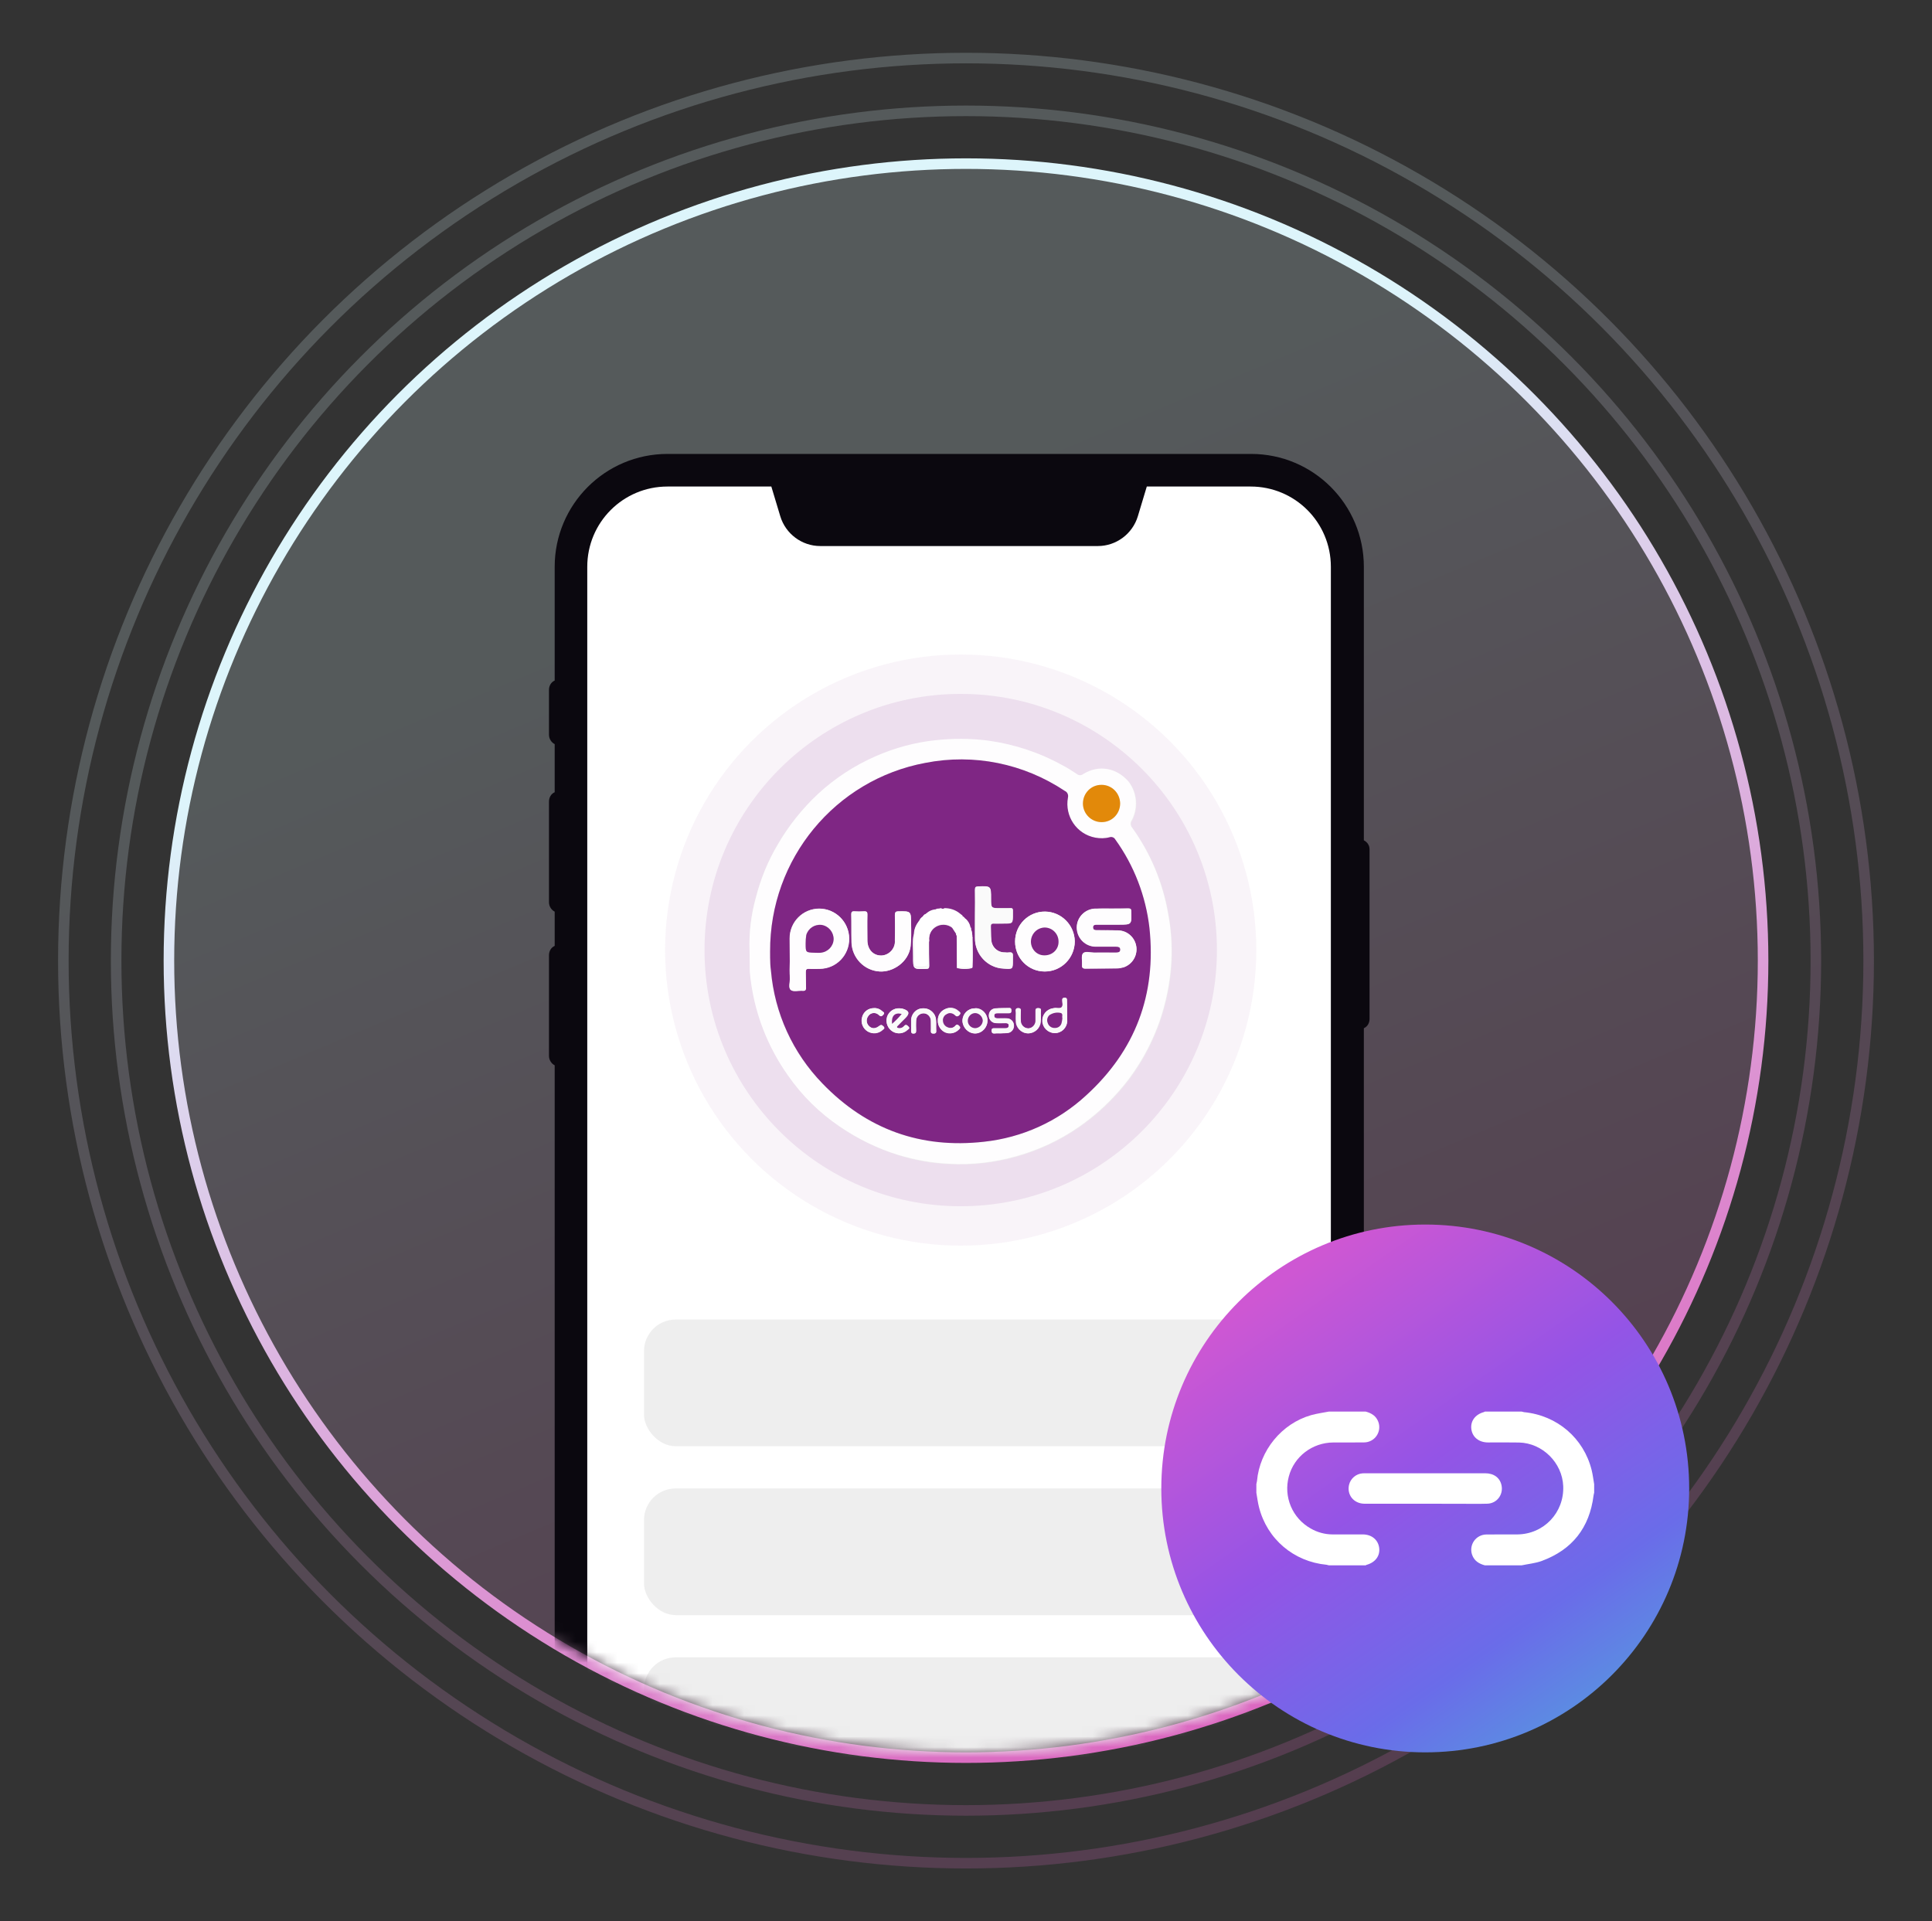 <svg width="183" height="182" viewBox="0 0 183 182" fill="none" xmlns="http://www.w3.org/2000/svg">
<rect x="0" y="0" width="183" height="182" fill="#333333" stroke="none"/>
<circle opacity="0.2" cx="91.5" cy="91" r="80.5" stroke="url(#paint0_linear_2138_20204)"/>
<circle opacity="0.2" cx="91.5" cy="91" r="85.5" stroke="url(#paint1_linear_2138_20204)"/>
<circle cx="91.5" cy="91" r="75.5" fill="url(#paint2_linear_2138_20204)" fill-opacity="0.2" stroke="url(#paint3_linear_2138_20204)"/>
<mask id="mask0_2138_20204" style="mask-type:alpha" maskUnits="userSpaceOnUse" x="14" y="14" width="154" height="152">
<path d="M166.5 91C166.5 132.421 132.921 166 91.5 166C50.079 166 16.5 132.421 16.5 91C16.5 -1.5 -3 16 91.5 16C183 16 166.5 -4.5 166.5 91Z" fill="black"/>
</mask>
<g mask="url(#mask0_2138_20204)">
<path d="M129.185 79.603V53.695C129.185 47.788 124.402 43 118.5 43H63.225C57.323 43 52.54 47.788 52.54 53.695V64.468C52.193 64.622 52 64.97 52 65.356V69.603C52 69.989 52.231 70.337 52.54 70.491V75.047C52.193 75.201 52 75.549 52 75.935V85.472C52 85.858 52.231 86.206 52.54 86.36V89.603C52.193 89.758 52 90.105 52 90.491V100.028C52 100.414 52.231 100.762 52.54 100.916V178.188C52.54 184.095 57.323 188.883 63.225 188.883H118.5C124.402 188.883 129.185 184.095 129.185 178.188V97.403C129.532 97.248 129.725 96.901 129.725 96.515V80.453C129.725 80.066 129.494 79.758 129.185 79.603Z" fill="#0B080F"/>
<path d="M126.099 178.188C126.099 182.396 122.704 185.794 118.5 185.794H63.224C59.02 185.794 55.626 182.396 55.626 178.188V53.695C55.626 49.487 59.02 46.089 63.224 46.089H73.061L73.909 48.907C74.411 50.568 75.954 51.726 77.689 51.726H103.996C105.732 51.726 107.275 50.568 107.777 48.907L108.625 46.089H118.461C122.666 46.089 126.06 49.487 126.06 53.695V178.188H126.099Z" fill="white"/>
<rect opacity="0.15" x="61" y="125" width="59" height="12" rx="3" fill="#909090"/>
<rect opacity="0.15" x="61" y="141" width="59" height="12" rx="3" fill="#909090"/>
<rect opacity="0.15" x="61" y="157" width="59" height="12" rx="3" fill="#909090"/>
<circle opacity="0.05" cx="91" cy="90" r="28" fill="#7F2684"/>
<circle opacity="0.1" cx="91" cy="90" r="24.267" fill="#7F2684"/>
<path d="M70.999 90.047C71.04 90.72 70.999 91.394 71.06 92.088C71.222 93.946 71.648 95.763 72.317 97.519C72.925 99.07 73.715 100.561 74.688 101.928C76.005 103.827 77.667 105.44 79.572 106.747C81.275 107.91 83.159 108.829 85.125 109.441C86.686 109.931 88.287 110.217 89.928 110.278C92.056 110.401 94.184 110.156 96.231 109.584C98.379 108.992 100.406 108.033 102.25 106.767C103.629 105.807 104.885 104.685 106 103.419C106.709 102.623 107.337 101.786 107.905 100.867C108.715 99.581 109.364 98.213 109.871 96.784C110.499 94.946 110.884 93.048 110.985 91.108C111.066 89.597 110.945 88.087 110.681 86.596C110.175 83.656 109.019 80.86 107.276 78.451C107.094 78.246 107.074 77.94 107.236 77.736C107.844 76.572 107.743 75.143 106.952 74.102C105.878 72.816 104.196 72.387 102.635 73.367C102.453 73.51 102.21 73.51 102.048 73.367C101.622 73.061 101.176 72.795 100.71 72.55C98.521 71.346 96.13 70.529 93.678 70.203C91.996 69.978 90.313 69.978 88.631 70.162C86.706 70.366 84.821 70.876 83.038 71.652C81.011 72.53 79.126 73.755 77.505 75.266C75.965 76.633 74.688 78.246 73.654 80.002C72.742 81.574 72.053 83.248 71.587 85.004C71.141 86.658 70.939 88.352 70.999 90.047Z" fill="#EEEEEE"/>
<path d="M70.999 90.048C70.939 88.353 71.141 86.659 71.607 85.005C72.053 83.25 72.742 81.555 73.674 80.004C74.688 78.248 75.965 76.635 77.464 75.226C79.086 73.716 80.971 72.491 82.997 71.613C84.781 70.837 86.665 70.326 88.591 70.122C90.273 69.939 91.955 69.939 93.637 70.163C96.11 70.51 98.501 71.306 100.67 72.511C101.136 72.756 101.561 73.042 102.007 73.328C102.169 73.471 102.433 73.471 102.595 73.328C104.155 72.368 105.838 72.797 106.912 74.063C107.702 75.124 107.803 76.533 107.195 77.697C107.033 77.921 107.054 78.207 107.236 78.411C108.979 80.841 110.134 83.617 110.641 86.557C110.924 88.047 111.026 89.558 110.945 91.069C110.843 93.008 110.458 94.907 109.83 96.744C109.323 98.173 108.675 99.541 107.864 100.827C107.297 101.726 106.668 102.583 105.959 103.379C104.844 104.645 103.588 105.768 102.21 106.728C100.386 108.014 98.339 108.953 96.191 109.545C94.144 110.117 92.016 110.362 89.888 110.239C88.266 110.157 86.645 109.872 85.085 109.402C83.098 108.79 81.234 107.871 79.531 106.707C77.626 105.421 75.965 103.788 74.647 101.889C73.674 100.521 72.884 99.051 72.276 97.479C71.607 95.744 71.182 93.906 71.02 92.049C70.999 91.416 71.02 90.722 70.999 90.048ZM72.945 90.13C72.945 90.517 72.945 90.926 72.945 91.314C72.945 91.518 72.985 91.743 73.006 91.947C73.35 95.969 75.073 99.766 77.89 102.644C82.085 106.993 87.213 108.83 93.191 108.157C96.799 107.769 100.183 106.238 102.858 103.767C107.499 99.521 109.526 94.213 108.857 87.904C108.513 84.862 107.398 81.984 105.615 79.513C105.513 79.33 105.29 79.248 105.108 79.309C103.365 79.738 101.622 78.677 101.197 76.921C101.075 76.472 101.055 76.002 101.156 75.553C101.237 75.287 101.095 75.022 100.852 74.92C96.981 72.327 92.239 71.368 87.658 72.266C79.106 73.838 72.904 81.371 72.945 90.13ZM104.338 77.88C105.311 77.901 106.101 77.125 106.101 76.145C106.101 76.124 106.101 76.124 106.101 76.104C106.081 75.124 105.311 74.348 104.338 74.348C103.365 74.348 102.575 75.124 102.575 76.104V76.124C102.595 77.105 103.365 77.88 104.338 77.88Z" fill="#FEFDFE"/>
<path d="M72.945 90.13C72.904 81.371 79.106 73.858 87.658 72.266C92.239 71.368 96.961 72.327 100.852 74.92C101.095 75.022 101.217 75.287 101.156 75.553C100.832 77.329 101.986 79.023 103.75 79.35C104.195 79.432 104.662 79.432 105.108 79.309C105.311 79.248 105.533 79.33 105.634 79.513C107.418 81.984 108.532 84.883 108.877 87.904C109.546 94.213 107.539 99.521 102.878 103.767C100.203 106.237 96.818 107.769 93.211 108.156C87.232 108.83 82.105 106.993 77.91 102.644C75.093 99.745 73.37 95.968 73.025 91.947C73.005 91.742 72.965 91.518 72.965 91.314C72.944 90.926 72.945 90.517 72.945 90.13ZM90.13 87.843L90.212 87.925L90.556 88.455C90.536 88.517 90.576 88.598 90.617 88.639L90.637 91.701C91.124 91.824 91.63 91.824 92.096 91.701C92.137 90.762 92.137 89.823 92.096 88.884C92.117 88.864 92.117 88.823 92.096 88.802C92.076 88.639 92.056 88.455 92.035 88.292L91.975 88.149L91.954 88.027C91.975 87.965 91.934 87.884 91.894 87.843C91.812 87.557 91.65 87.292 91.427 87.088C91.367 86.945 91.245 86.843 91.124 86.781L90.961 86.659L90.86 86.577C90.434 86.251 89.928 86.087 89.421 86.087H89.097L88.894 86.128C88.874 86.108 88.854 86.108 88.833 86.128L88.671 86.148C88.61 86.128 88.529 86.148 88.489 86.21C88.205 86.251 87.962 86.373 87.739 86.557L87.638 86.638C87.536 86.659 87.455 86.74 87.415 86.822L87.334 86.904C87.212 86.986 87.111 87.088 87.07 87.23L86.989 87.332C86.746 87.639 86.584 88.027 86.564 88.435C86.401 89.15 86.503 89.885 86.503 90.599C86.482 91.824 86.503 91.824 87.739 91.783C87.962 91.783 88.023 91.701 88.023 91.497C88.002 90.722 88.002 89.925 88.002 89.15C87.901 88.394 88.428 87.72 89.178 87.618C89.482 87.578 89.786 87.639 90.029 87.782L90.13 87.843ZM74.809 91.089C74.809 91.62 74.789 92.13 74.809 92.661C74.829 93.049 74.647 93.559 74.89 93.763C75.133 93.947 75.62 93.804 75.984 93.845C76.248 93.865 76.329 93.784 76.329 93.519C76.309 93.049 76.329 92.579 76.309 92.11C76.309 91.865 76.349 91.742 76.633 91.763C76.977 91.783 77.302 91.783 77.646 91.763C79.207 91.742 80.443 90.456 80.423 88.884C80.403 87.332 79.146 86.087 77.606 86.067C76.045 86.067 74.789 87.332 74.789 88.884V88.904C74.789 89.639 74.809 90.374 74.809 91.089ZM105.31 86.067C104.824 86.067 104.317 86.067 103.831 86.067C102.858 86.046 102.027 86.822 102.007 87.802C102.007 87.823 102.007 87.823 102.007 87.843C102.007 88.843 102.797 89.639 103.77 89.66H103.79C104.418 89.66 105.067 89.66 105.695 89.66C105.898 89.66 106.121 89.68 106.121 89.946C106.121 90.211 105.898 90.231 105.695 90.231C105.006 90.231 104.317 90.231 103.628 90.231C103.263 90.231 102.777 90.068 102.574 90.313C102.392 90.538 102.534 91.028 102.493 91.375C102.473 91.64 102.534 91.763 102.838 91.742C103.81 91.722 104.783 91.742 105.756 91.722C105.979 91.722 106.202 91.681 106.425 91.62C107.215 91.354 107.722 90.579 107.641 89.742C107.539 88.823 106.79 88.129 105.878 88.129C105.249 88.108 104.601 88.129 103.972 88.108C103.77 88.108 103.547 88.129 103.527 87.843C103.527 87.557 103.75 87.578 103.952 87.578C104.621 87.578 105.31 87.578 105.979 87.578C107.195 87.578 107.195 87.578 107.154 86.332C107.154 86.108 107.094 86.046 106.871 86.046C106.344 86.067 105.817 86.067 105.31 86.067ZM98.946 92.028C100.507 92.028 101.784 90.762 101.804 89.19V89.17C101.784 87.618 100.527 86.373 98.987 86.353C97.426 86.353 96.15 87.598 96.15 89.17C96.129 90.742 97.366 92.008 98.926 92.028H98.946ZM80.646 87.965C80.646 88.394 80.646 88.823 80.646 89.252C80.686 90.742 81.862 91.947 83.321 92.028C84.537 92.11 86.037 91.191 86.239 89.639C86.3 88.925 86.32 88.231 86.28 87.516C86.3 86.312 86.28 86.312 85.084 86.332C84.821 86.332 84.76 86.414 84.76 86.679C84.78 87.475 84.78 88.272 84.76 89.068C84.821 89.803 84.253 90.456 83.523 90.517C83.483 90.517 83.463 90.517 83.422 90.517C82.672 90.517 82.145 89.925 82.145 89.068C82.145 88.272 82.125 87.475 82.145 86.679C82.145 86.414 82.085 86.312 81.821 86.332C81.517 86.353 81.193 86.353 80.889 86.332C80.686 86.332 80.625 86.414 80.625 86.598C80.646 87.047 80.646 87.496 80.646 87.965ZM92.34 86.659C92.34 87.373 92.34 88.108 92.34 88.823C92.319 90.374 93.515 91.681 95.055 91.742C95.927 91.803 95.927 91.803 95.927 90.946C95.927 90.824 95.927 90.681 95.927 90.558C95.947 90.313 95.866 90.191 95.602 90.211C95.46 90.231 95.319 90.231 95.177 90.211C94.488 90.231 93.92 89.701 93.88 89.007C93.839 88.578 93.859 88.149 93.839 87.72C93.839 87.537 93.9 87.475 94.082 87.475C94.407 87.496 94.731 87.475 95.055 87.475C95.927 87.475 95.927 87.475 95.927 86.577C95.927 85.924 95.987 86.026 95.4 86.026C95.197 86.026 94.974 86.026 94.772 86.026C93.859 86.026 93.859 86.026 93.859 85.107C93.859 83.903 93.859 83.923 92.644 83.964C92.4 83.964 92.34 84.046 92.34 84.291C92.36 85.087 92.36 85.863 92.34 86.659ZM101.074 95.785C101.074 95.438 101.074 95.111 101.074 94.764C101.074 94.621 101.054 94.519 100.872 94.519C100.73 94.519 100.629 94.539 100.629 94.723C100.608 94.968 100.73 95.254 100.568 95.417C100.385 95.58 100.081 95.438 99.838 95.499C99.798 95.499 99.757 95.499 99.716 95.519C99.129 95.621 98.703 96.152 98.744 96.764C98.805 97.377 99.311 97.867 99.919 97.867C100.547 97.867 101.054 97.377 101.095 96.764C101.074 96.438 101.074 96.111 101.074 95.785ZM94.751 97.887C94.974 97.887 95.197 97.887 95.42 97.867C95.785 97.847 96.069 97.52 96.048 97.152C96.048 96.785 95.744 96.479 95.379 96.479C95.096 96.458 94.812 96.479 94.528 96.479C94.366 96.479 94.204 96.458 94.184 96.254C94.163 96.009 94.346 95.989 94.528 95.989C94.873 95.989 95.238 95.989 95.582 95.989C95.744 95.989 95.805 95.927 95.805 95.764C95.805 95.621 95.805 95.499 95.623 95.499C95.177 95.499 94.711 95.499 94.265 95.54C93.9 95.58 93.657 95.887 93.677 96.254C93.677 96.622 93.981 96.928 94.366 96.928C94.67 96.948 94.954 96.928 95.258 96.928C95.44 96.928 95.582 96.989 95.562 97.193C95.542 97.377 95.4 97.418 95.258 97.418C94.913 97.418 94.549 97.418 94.204 97.418C94.042 97.418 93.941 97.418 93.941 97.642C93.941 97.847 94.022 97.928 94.224 97.908C94.386 97.867 94.569 97.887 94.751 97.887ZM85.226 95.519C84.679 95.478 84.172 95.825 84.03 96.356C83.868 96.867 84.091 97.438 84.557 97.724C85.003 97.99 85.591 97.928 85.956 97.581C86.037 97.499 86.239 97.438 86.057 97.254C85.935 97.132 85.834 97.01 85.651 97.214C85.53 97.357 85.347 97.438 85.165 97.418C85.104 97.418 85.003 97.397 84.983 97.357C84.922 97.275 85.003 97.214 85.064 97.152C85.307 96.907 85.53 96.662 85.773 96.438C86.199 96.009 86.138 95.764 85.55 95.58C85.429 95.54 85.327 95.519 85.226 95.519ZM92.34 95.519C91.691 95.519 91.164 96.05 91.164 96.703C91.184 97.357 91.711 97.887 92.38 97.887C93.028 97.867 93.535 97.316 93.535 96.662C93.535 96.03 93.028 95.499 92.4 95.499C92.38 95.519 92.36 95.519 92.34 95.519ZM96.21 96.254C96.21 96.397 96.21 96.54 96.21 96.683C96.19 97.316 96.697 97.867 97.325 97.887C97.953 97.908 98.48 97.438 98.541 96.826C98.582 96.458 98.541 96.091 98.561 95.723C98.561 95.519 98.44 95.499 98.298 95.499C98.136 95.499 98.075 95.56 98.075 95.723C98.075 96.03 98.075 96.315 98.075 96.622C98.115 97.01 97.811 97.377 97.426 97.418C97.406 97.418 97.386 97.418 97.366 97.418C96.981 97.418 96.656 97.091 96.656 96.683V96.662C96.636 96.356 96.656 96.07 96.656 95.764C96.656 95.601 96.616 95.499 96.433 95.499C96.251 95.499 96.19 95.58 96.19 95.744C96.231 95.907 96.231 96.07 96.21 96.254ZM88.671 97.173C88.671 97.01 88.671 96.826 88.671 96.662C88.651 96.009 88.104 95.499 87.455 95.519C87.435 95.519 87.435 95.519 87.415 95.519C86.786 95.54 86.3 96.07 86.32 96.703V96.724C86.32 97.03 86.32 97.316 86.32 97.622C86.32 97.765 86.32 97.908 86.523 97.908C86.746 97.908 86.786 97.826 86.786 97.622C86.786 97.316 86.766 96.989 86.786 96.683C86.786 96.295 87.111 95.989 87.496 95.989C87.881 95.989 88.205 96.315 88.185 96.724V96.744C88.185 97.05 88.185 97.377 88.185 97.683C88.185 97.887 88.286 97.908 88.448 97.908C88.61 97.908 88.692 97.867 88.692 97.683C88.671 97.499 88.671 97.336 88.671 97.173ZM82.774 95.499C82.226 95.499 81.76 95.866 81.639 96.397C81.517 96.907 81.74 97.438 82.186 97.704C82.652 97.969 83.219 97.887 83.605 97.54C83.706 97.438 83.828 97.357 83.665 97.214C83.544 97.091 83.463 97.03 83.28 97.173C82.895 97.479 82.551 97.459 82.267 97.152C82.024 96.887 82.024 96.479 82.247 96.213C82.47 95.927 82.895 95.866 83.179 96.091C83.199 96.111 83.24 96.132 83.26 96.152C83.442 96.315 83.544 96.254 83.665 96.111C83.868 95.907 83.625 95.846 83.544 95.764C83.341 95.58 83.057 95.478 82.774 95.499ZM88.833 96.683C88.813 97.173 89.117 97.602 89.563 97.785C89.989 97.969 90.495 97.867 90.82 97.54C90.921 97.438 91.042 97.357 90.88 97.193C90.759 97.071 90.657 96.989 90.516 97.152C90.353 97.357 90.07 97.438 89.826 97.336C89.543 97.254 89.34 97.01 89.32 96.724C89.279 96.438 89.421 96.172 89.684 96.05C89.948 95.866 90.293 95.907 90.495 96.152C90.657 96.315 90.759 96.295 90.9 96.132C91.083 95.927 90.88 95.846 90.799 95.764C90.455 95.438 89.948 95.376 89.543 95.58C89.076 95.785 88.813 96.213 88.833 96.683Z" fill="#7F2684"/>
<path d="M104.338 77.88C103.385 77.88 102.594 77.105 102.574 76.145C102.574 76.145 102.575 76.145 102.575 76.124C102.575 75.145 103.344 74.349 104.317 74.349L104.338 74.348C105.311 74.348 106.081 75.124 106.101 76.104C106.101 77.084 105.33 77.88 104.358 77.88C104.378 77.88 104.358 77.88 104.338 77.88Z" fill="#E2890A"/>
<path d="M74.809 91.088C74.809 90.373 74.809 89.638 74.809 88.924C74.809 87.352 76.045 86.086 77.606 86.086H77.626C79.166 86.086 80.423 87.352 80.443 88.903C80.464 90.475 79.227 91.762 77.667 91.782C77.322 91.782 76.998 91.802 76.653 91.782C76.37 91.762 76.329 91.864 76.329 92.129C76.349 92.599 76.329 93.068 76.349 93.538C76.37 93.803 76.268 93.885 76.005 93.864C75.62 93.844 75.133 93.987 74.91 93.783C74.667 93.579 74.85 93.068 74.829 92.68C74.789 92.15 74.789 91.619 74.809 91.088ZM76.309 89.373C76.329 90.23 76.329 90.23 77.16 90.23C77.343 90.23 77.525 90.23 77.707 90.23C78.376 90.19 78.903 89.618 78.944 88.944C78.944 88.27 78.477 87.719 77.809 87.597C77.16 87.515 76.532 87.924 76.349 88.556C76.309 88.842 76.289 89.108 76.309 89.373Z" fill="#FEFDFE"/>
<path d="M105.31 86.068C105.837 86.068 106.364 86.068 106.871 86.068C107.094 86.068 107.154 86.129 107.154 86.354C107.195 87.599 107.195 87.599 105.979 87.599C105.31 87.599 104.621 87.599 103.952 87.599C103.75 87.599 103.527 87.599 103.527 87.865C103.527 88.151 103.77 88.13 103.972 88.13C104.601 88.13 105.249 88.11 105.878 88.151C106.79 88.151 107.56 88.845 107.641 89.763C107.722 90.6 107.215 91.376 106.425 91.642C106.202 91.703 105.979 91.744 105.756 91.744C104.783 91.764 103.81 91.744 102.838 91.764C102.534 91.764 102.473 91.662 102.493 91.397C102.513 91.029 102.392 90.56 102.574 90.335C102.777 90.09 103.263 90.253 103.628 90.253C104.317 90.233 105.006 90.253 105.695 90.253C105.898 90.253 106.121 90.233 106.121 89.968C106.121 89.702 105.898 89.682 105.695 89.682C105.067 89.682 104.418 89.682 103.79 89.682C102.797 89.682 102.007 88.886 101.986 87.906C101.986 87.885 101.986 87.885 101.986 87.865C101.986 86.885 102.797 86.089 103.77 86.089C103.79 86.089 103.79 86.089 103.81 86.089C104.317 86.048 104.803 86.068 105.31 86.068Z" fill="#FEFDFE"/>
<path d="M98.947 92.029C97.386 92.029 96.15 90.743 96.15 89.192V89.171C96.17 87.599 97.427 86.333 98.987 86.354C100.527 86.374 101.764 87.62 101.804 89.171C101.804 90.743 100.548 92.029 98.987 92.029C98.967 92.029 98.947 92.029 98.947 92.029ZM98.947 90.498C99.676 90.519 100.264 89.927 100.284 89.212C100.284 89.212 100.284 89.212 100.284 89.192C100.264 88.457 99.676 87.865 98.967 87.865C98.258 87.885 97.69 88.457 97.67 89.171C97.65 89.886 98.197 90.478 98.906 90.498C98.906 90.498 98.926 90.498 98.947 90.498Z" fill="#FEFDFE"/>
<path d="M80.647 87.965C80.647 87.516 80.647 87.046 80.647 86.597C80.647 86.393 80.708 86.311 80.91 86.332C81.214 86.352 81.539 86.352 81.843 86.332C82.106 86.311 82.187 86.413 82.167 86.679C82.147 87.475 82.167 88.271 82.167 89.067C82.167 89.925 82.694 90.496 83.444 90.517C84.173 90.517 84.781 89.925 84.781 89.169C84.781 89.129 84.781 89.108 84.781 89.067C84.781 88.271 84.781 87.475 84.781 86.679C84.781 86.434 84.842 86.332 85.106 86.332C86.301 86.311 86.301 86.311 86.301 87.516C86.322 88.23 86.322 88.945 86.261 89.639C86.058 91.17 84.558 92.089 83.342 92.028C81.863 91.946 80.708 90.742 80.667 89.251C80.647 88.802 80.647 88.394 80.647 87.965Z" fill="#FEFDFE"/>
<path d="M90.658 91.682C90.658 90.661 90.638 89.641 90.638 88.62C90.658 88.558 90.638 88.477 90.577 88.436L90.232 87.905L90.151 87.824L90.05 87.742C89.401 87.354 88.57 87.579 88.185 88.232C88.043 88.497 87.983 88.803 88.023 89.089C87.881 89.579 87.963 90.11 87.963 90.6C87.942 91.58 87.963 91.58 86.969 91.56C86.706 91.56 86.605 91.478 86.605 91.192C86.625 90.253 86.605 89.314 86.605 88.375C86.625 87.966 86.787 87.599 87.03 87.272L87.111 87.17C87.172 87.027 87.253 86.925 87.375 86.844L87.456 86.762C87.496 86.66 87.598 86.599 87.679 86.578L87.78 86.497C87.983 86.313 88.246 86.19 88.53 86.15C88.591 86.17 88.672 86.15 88.712 86.088L88.874 86.068C88.895 86.068 88.915 86.068 88.935 86.068L89.138 86.027C89.239 86.109 89.361 86.109 89.462 86.027C89.989 86.027 90.496 86.19 90.901 86.517L91.002 86.599L91.165 86.721C91.165 86.946 91.266 87.048 91.469 87.027C91.692 87.231 91.854 87.497 91.914 87.783C91.894 87.844 91.935 87.926 91.975 87.966L91.996 88.089L92.056 88.232L92.117 88.742L92.097 88.763C92.097 88.783 92.117 88.803 92.117 88.824C92.137 89.763 92.158 90.702 92.117 91.641L90.658 91.682Z" fill="white"/>
<path d="M92.361 86.659C92.361 85.883 92.361 85.087 92.361 84.311C92.361 84.066 92.422 84.005 92.665 83.985C93.881 83.944 93.881 83.944 93.881 85.128C93.881 86.047 93.881 86.047 94.793 86.047C94.996 86.047 95.219 86.047 95.421 86.047C96.009 86.047 95.948 85.965 95.948 86.598C95.948 87.496 95.948 87.496 95.077 87.496C94.752 87.496 94.428 87.496 94.104 87.496C93.921 87.496 93.861 87.557 93.861 87.741C93.881 88.17 93.861 88.599 93.901 89.027C93.942 89.721 94.509 90.252 95.198 90.232C95.34 90.252 95.482 90.252 95.624 90.232C95.887 90.191 95.968 90.314 95.948 90.579C95.948 90.701 95.948 90.844 95.948 90.967C95.948 91.824 95.948 91.824 95.077 91.763C93.536 91.702 92.32 90.395 92.361 88.844C92.341 88.109 92.361 87.374 92.361 86.659Z" fill="#FAFAFA"/>
<path d="M101.074 95.785C101.074 96.111 101.095 96.438 101.074 96.765C101.034 97.398 100.527 97.867 99.899 97.867C99.271 97.847 98.764 97.377 98.724 96.765C98.683 96.152 99.109 95.622 99.696 95.519C99.737 95.519 99.777 95.519 99.818 95.499C100.061 95.438 100.365 95.581 100.548 95.418C100.71 95.254 100.608 94.968 100.608 94.723C100.608 94.54 100.71 94.519 100.852 94.519C101.034 94.519 101.054 94.621 101.054 94.764C101.074 95.111 101.074 95.458 101.074 95.785ZM100.629 96.459C100.568 96.275 100.71 96.071 100.507 95.969C100.122 95.887 99.717 95.969 99.392 96.173C99.19 96.377 99.129 96.663 99.25 96.928C99.352 97.214 99.615 97.398 99.899 97.377C100.183 97.398 100.466 97.194 100.548 96.928C100.588 96.785 100.629 96.622 100.629 96.459Z" fill="#FAFAFA"/>
<path d="M94.751 97.887C94.569 97.887 94.387 97.888 94.204 97.888C94.002 97.908 93.921 97.827 93.921 97.623C93.921 97.398 94.042 97.398 94.184 97.398C94.528 97.398 94.893 97.398 95.238 97.398C95.4 97.398 95.522 97.357 95.542 97.174C95.562 96.969 95.42 96.908 95.238 96.908C94.934 96.908 94.65 96.908 94.346 96.908C93.981 96.908 93.677 96.602 93.657 96.234C93.637 95.867 93.88 95.561 94.245 95.52C94.691 95.479 95.136 95.499 95.603 95.479C95.785 95.479 95.785 95.602 95.785 95.744C95.785 95.908 95.724 95.969 95.562 95.969C95.218 95.969 94.853 95.969 94.508 95.969C94.326 95.969 94.144 95.989 94.164 96.234C94.184 96.439 94.346 96.459 94.508 96.459C94.792 96.459 95.076 96.459 95.359 96.459C95.724 96.459 96.028 96.765 96.028 97.133C96.049 97.5 95.765 97.827 95.4 97.847C95.197 97.868 94.974 97.867 94.751 97.887Z" fill="#FAFAFA"/>
<path d="M85.227 95.518C85.328 95.518 85.43 95.539 85.531 95.559C86.119 95.743 86.18 95.988 85.754 96.417C85.511 96.662 85.267 96.907 85.045 97.131C84.984 97.192 84.903 97.254 84.963 97.335C85.004 97.376 85.085 97.376 85.146 97.397C85.328 97.417 85.511 97.335 85.632 97.192C85.815 96.988 85.896 97.111 86.038 97.233C86.22 97.417 86.038 97.478 85.936 97.56C85.551 97.927 84.984 97.989 84.538 97.703C84.072 97.417 83.869 96.866 84.011 96.335C84.173 95.825 84.68 95.478 85.227 95.518ZM84.497 96.988C84.822 96.702 85.126 96.396 85.409 96.049C84.761 95.886 84.396 96.233 84.497 96.988Z" fill="#FAFAFA"/>
<path d="M92.34 95.519C92.968 95.499 93.495 95.989 93.535 96.621C93.535 96.642 93.535 96.662 93.535 96.683C93.535 97.336 93.028 97.887 92.38 97.908C91.731 97.908 91.204 97.377 91.164 96.724C91.164 96.05 91.691 95.519 92.34 95.519ZM93.089 96.683C93.069 96.295 92.765 95.989 92.38 95.968C91.975 95.968 91.65 96.315 91.671 96.703C91.691 97.091 91.995 97.397 92.38 97.397C92.765 97.397 93.069 97.071 93.089 96.683Z" fill="#FAFAFA"/>
<path d="M96.232 96.254C96.232 96.091 96.232 95.907 96.232 95.744C96.212 95.56 96.273 95.499 96.475 95.499C96.678 95.499 96.719 95.601 96.698 95.764C96.698 96.07 96.678 96.356 96.698 96.662C96.678 97.05 96.982 97.397 97.388 97.418H97.408C97.813 97.418 98.117 97.091 98.117 96.683C98.117 96.662 98.117 96.642 98.117 96.621C98.117 96.315 98.117 96.029 98.117 95.723C98.117 95.56 98.178 95.499 98.34 95.499C98.482 95.499 98.624 95.499 98.603 95.723C98.583 96.091 98.624 96.458 98.583 96.826C98.522 97.438 97.975 97.908 97.367 97.887C96.739 97.867 96.232 97.316 96.253 96.683C96.212 96.54 96.232 96.397 96.232 96.254Z" fill="#FAFAFA"/>
<path d="M88.671 97.173C88.671 97.336 88.671 97.52 88.671 97.683C88.671 97.847 88.59 97.908 88.428 97.908C88.266 97.908 88.165 97.887 88.165 97.683C88.185 97.377 88.165 97.05 88.165 96.744C88.185 96.356 87.881 96.009 87.496 95.989L87.475 95.989C87.09 95.989 86.766 96.295 86.766 96.683C86.746 96.989 86.746 97.316 86.766 97.622C86.766 97.806 86.726 97.908 86.503 97.908C86.3 97.908 86.3 97.765 86.3 97.622C86.3 97.316 86.3 97.03 86.3 96.724C86.26 96.091 86.746 95.54 87.374 95.519H87.394C88.043 95.478 88.61 95.968 88.651 96.621C88.651 96.642 88.651 96.642 88.651 96.662C88.691 96.826 88.671 96.989 88.671 97.173Z" fill="#FAFAFA"/>
<path d="M82.774 95.5C83.058 95.479 83.342 95.581 83.544 95.785C83.625 95.867 83.868 95.928 83.666 96.132C83.524 96.275 83.443 96.337 83.26 96.173C83.017 95.908 82.592 95.888 82.328 96.153C82.308 96.173 82.288 96.194 82.267 96.235C82.044 96.5 82.044 96.908 82.288 97.174C82.571 97.48 82.916 97.5 83.301 97.194C83.483 97.051 83.544 97.112 83.686 97.235C83.868 97.398 83.727 97.48 83.625 97.562C83.24 97.929 82.673 97.99 82.207 97.725C81.761 97.46 81.518 96.929 81.659 96.418C81.761 95.867 82.227 95.5 82.774 95.5Z" fill="#FAFAFA"/>
<path d="M88.834 96.684C88.814 96.214 89.077 95.785 89.503 95.602C89.928 95.397 90.415 95.459 90.759 95.785C90.861 95.867 91.063 95.949 90.861 96.153C90.719 96.296 90.617 96.337 90.455 96.173C90.232 95.949 89.888 95.908 89.644 96.071C89.401 96.194 89.259 96.459 89.28 96.745C89.3 97.031 89.503 97.276 89.786 97.357C90.03 97.439 90.313 97.378 90.475 97.174C90.638 97.01 90.719 97.072 90.84 97.215C91.002 97.378 90.901 97.46 90.779 97.562C90.455 97.888 89.948 97.99 89.523 97.807C89.118 97.623 88.814 97.174 88.834 96.684Z" fill="#FAFAFA"/>
<path d="M86.564 88.434C86.564 89.373 86.584 90.312 86.564 91.251C86.564 91.537 86.665 91.619 86.929 91.619C87.922 91.639 87.901 91.639 87.922 90.659C87.922 90.149 87.841 89.638 87.983 89.148C87.983 89.924 87.983 90.72 88.003 91.496C88.003 91.721 87.942 91.782 87.719 91.782C86.483 91.823 86.483 91.843 86.483 90.598C86.503 89.863 86.402 89.148 86.564 88.434Z" fill="#FAFAFA"/>
<path d="M90.658 91.681H92.117C91.651 91.803 91.144 91.803 90.658 91.681Z" fill="#FAFAFA"/>
<path d="M91.468 87.086C91.246 87.086 91.144 86.984 91.164 86.78C91.286 86.841 91.387 86.943 91.468 87.086Z" fill="#FAFAFA"/>
<path d="M89.442 86.086C89.341 86.168 89.219 86.168 89.118 86.086H89.442Z" fill="#FAFAFA"/>
<path d="M91.994 88.006C91.934 87.965 91.913 87.904 91.934 87.822C91.974 87.883 91.994 87.944 91.994 88.006Z" fill="#FAFAFA"/>
<path d="M90.576 88.455C90.637 88.496 90.657 88.578 90.637 88.639C90.576 88.578 90.556 88.516 90.576 88.455Z" fill="#FAFAFA"/>
<path d="M88.693 86.148C88.652 86.21 88.571 86.23 88.51 86.21C88.551 86.169 88.632 86.148 88.693 86.148Z" fill="#FAFAFA"/>
<path d="M92.137 88.865C92.137 88.845 92.117 88.824 92.117 88.804L92.137 88.783C92.157 88.804 92.157 88.845 92.137 88.865Z" fill="#FAFAFA"/>
<path d="M88.915 86.129C88.895 86.129 88.875 86.15 88.855 86.129C88.875 86.109 88.895 86.109 88.915 86.129Z" fill="#FAFAFA"/>
<path d="M76.309 89.375C76.309 89.109 76.329 88.844 76.37 88.579C76.552 87.946 77.16 87.537 77.829 87.619C78.478 87.721 78.964 88.293 78.964 88.966C78.944 89.64 78.417 90.191 77.728 90.253C77.545 90.273 77.363 90.253 77.18 90.253C76.309 90.232 76.309 90.232 76.309 89.375Z" fill="#7F2684"/>
<path d="M98.947 90.498C98.237 90.519 97.67 89.947 97.65 89.232C97.65 89.212 97.65 89.192 97.65 89.171C97.67 88.457 98.237 87.885 98.947 87.865C99.676 87.865 100.264 88.457 100.264 89.192C100.284 89.927 99.697 90.498 98.947 90.498C98.967 90.498 98.967 90.498 98.947 90.498Z" fill="#7F2684"/>
<path d="M100.628 96.457C100.608 96.62 100.588 96.784 100.547 96.927C100.466 97.212 100.203 97.396 99.899 97.376C99.615 97.396 99.331 97.192 99.25 96.927C99.129 96.661 99.189 96.375 99.392 96.171C99.716 95.947 100.122 95.865 100.507 95.967C100.709 96.09 100.568 96.273 100.628 96.457Z" fill="#7F2684"/>
<path d="M84.497 96.989C84.416 96.234 84.76 95.887 85.409 96.05C85.125 96.397 84.821 96.704 84.497 96.989Z" fill="#7F2684"/>
<path d="M93.089 96.683C93.069 97.071 92.765 97.377 92.38 97.397C91.995 97.397 91.671 97.091 91.671 96.703C91.671 96.295 91.995 95.968 92.38 95.968C92.765 95.989 93.069 96.315 93.089 96.683Z" fill="#7F2684"/>
</g>
<circle cx="135" cy="141" r="25" fill="url(#paint4_linear_2138_20204)"/>
<path d="M140.652 148.285C140.088 148.135 139.631 147.855 139.433 147.268C139.36 147.052 139.339 146.822 139.372 146.596C139.405 146.371 139.49 146.156 139.622 145.97C139.754 145.784 139.928 145.632 140.13 145.526C140.332 145.42 140.556 145.364 140.784 145.362C141.759 145.345 142.734 145.362 143.711 145.355C146.226 145.338 148.17 143.295 148.069 140.778C147.981 138.562 146.098 136.694 143.88 136.649C142.905 136.628 141.93 136.645 140.952 136.643C140.084 136.643 139.463 136.141 139.365 135.369C139.271 134.612 139.738 133.988 140.563 133.763C140.594 133.75 140.624 133.735 140.652 133.716H144.124C144.198 133.74 144.274 133.759 144.351 133.772C147.482 134.073 150.007 136.227 150.761 139.258C150.87 139.695 150.922 140.143 151 140.592V141.409C150.98 141.496 150.952 141.582 150.942 141.671C150.558 144.726 148.92 146.802 146.04 147.866C145.431 148.089 144.764 148.149 144.124 148.285H140.652Z" fill="white"/>
<path d="M129.351 133.716C129.903 133.862 130.354 134.132 130.558 134.7C130.637 134.917 130.663 135.15 130.634 135.379C130.604 135.607 130.52 135.826 130.389 136.016C130.258 136.206 130.083 136.361 129.88 136.469C129.676 136.578 129.449 136.636 129.218 136.638C128.243 136.656 127.268 136.638 126.291 136.645C124.298 136.656 122.57 137.982 122.075 139.874C121.825 140.807 121.893 141.798 122.268 142.689C122.644 143.579 123.305 144.32 124.148 144.792C124.779 145.158 125.495 145.353 126.225 145.355C127.178 145.36 128.131 145.355 129.084 145.355C129.924 145.355 130.538 145.863 130.637 146.627C130.736 147.391 130.264 148.013 129.44 148.237C129.408 148.25 129.379 148.266 129.351 148.285H125.879C125.805 148.261 125.729 148.242 125.652 148.229C122.54 147.936 120.016 145.793 119.253 142.775C119.139 142.328 119.084 141.865 119.003 141.409V140.592C119.029 140.494 119.049 140.395 119.063 140.295C119.317 137.406 121.404 134.852 124.188 134.056C124.739 133.901 125.315 133.827 125.879 133.716H129.351Z" fill="white"/>
<path d="M134.967 142.447C133.061 142.447 131.154 142.453 129.248 142.447C128.232 142.442 127.561 141.61 127.782 140.657C127.853 140.364 128.015 140.1 128.245 139.905C128.475 139.709 128.761 139.591 129.062 139.568C129.153 139.561 129.244 139.561 129.334 139.561C133.111 139.561 136.888 139.561 140.665 139.561C141.513 139.561 142.086 139.994 142.231 140.729C142.399 141.604 141.778 142.416 140.888 142.444C140.083 142.469 139.277 142.453 138.472 142.453L134.967 142.447Z" fill="white"/>
<defs>
<linearGradient id="paint0_linear_2138_20204" x1="44.033" y1="-5.533" x2="152.3" y2="251.533" gradientUnits="userSpaceOnUse">
<stop offset="0.22" stop-color="#DDF5FB"/>
<stop offset="1" stop-color="#DA0095"/>
</linearGradient>
<linearGradient id="paint1_linear_2138_20204" x1="41.067" y1="-11.567" x2="156.1" y2="261.567" gradientUnits="userSpaceOnUse">
<stop offset="0.22" stop-color="#DDF5FB"/>
<stop offset="1" stop-color="#DA0095"/>
</linearGradient>
<linearGradient id="paint2_linear_2138_20204" x1="47" y1="0.5" x2="148.5" y2="241.5" gradientUnits="userSpaceOnUse">
<stop offset="0.22" stop-color="#DDF5FB"/>
<stop offset="1" stop-color="#DA0095"/>
</linearGradient>
<linearGradient id="paint3_linear_2138_20204" x1="47" y1="0.5" x2="148.5" y2="241.5" gradientUnits="userSpaceOnUse">
<stop offset="0.22" stop-color="#DDF5FB"/>
<stop offset="1" stop-color="#DA0095"/>
</linearGradient>
<linearGradient id="paint4_linear_2138_20204" x1="115.585" y1="125.375" x2="151.569" y2="176.898" gradientUnits="userSpaceOnUse">
<stop stop-color="#CE57D3"/>
<stop offset="0.35" stop-color="#9454E6"/>
<stop offset="0.635" stop-color="#6A6CE9"/>
<stop offset="1" stop-color="#47BAD8"/>
</linearGradient>
</defs>
</svg>
